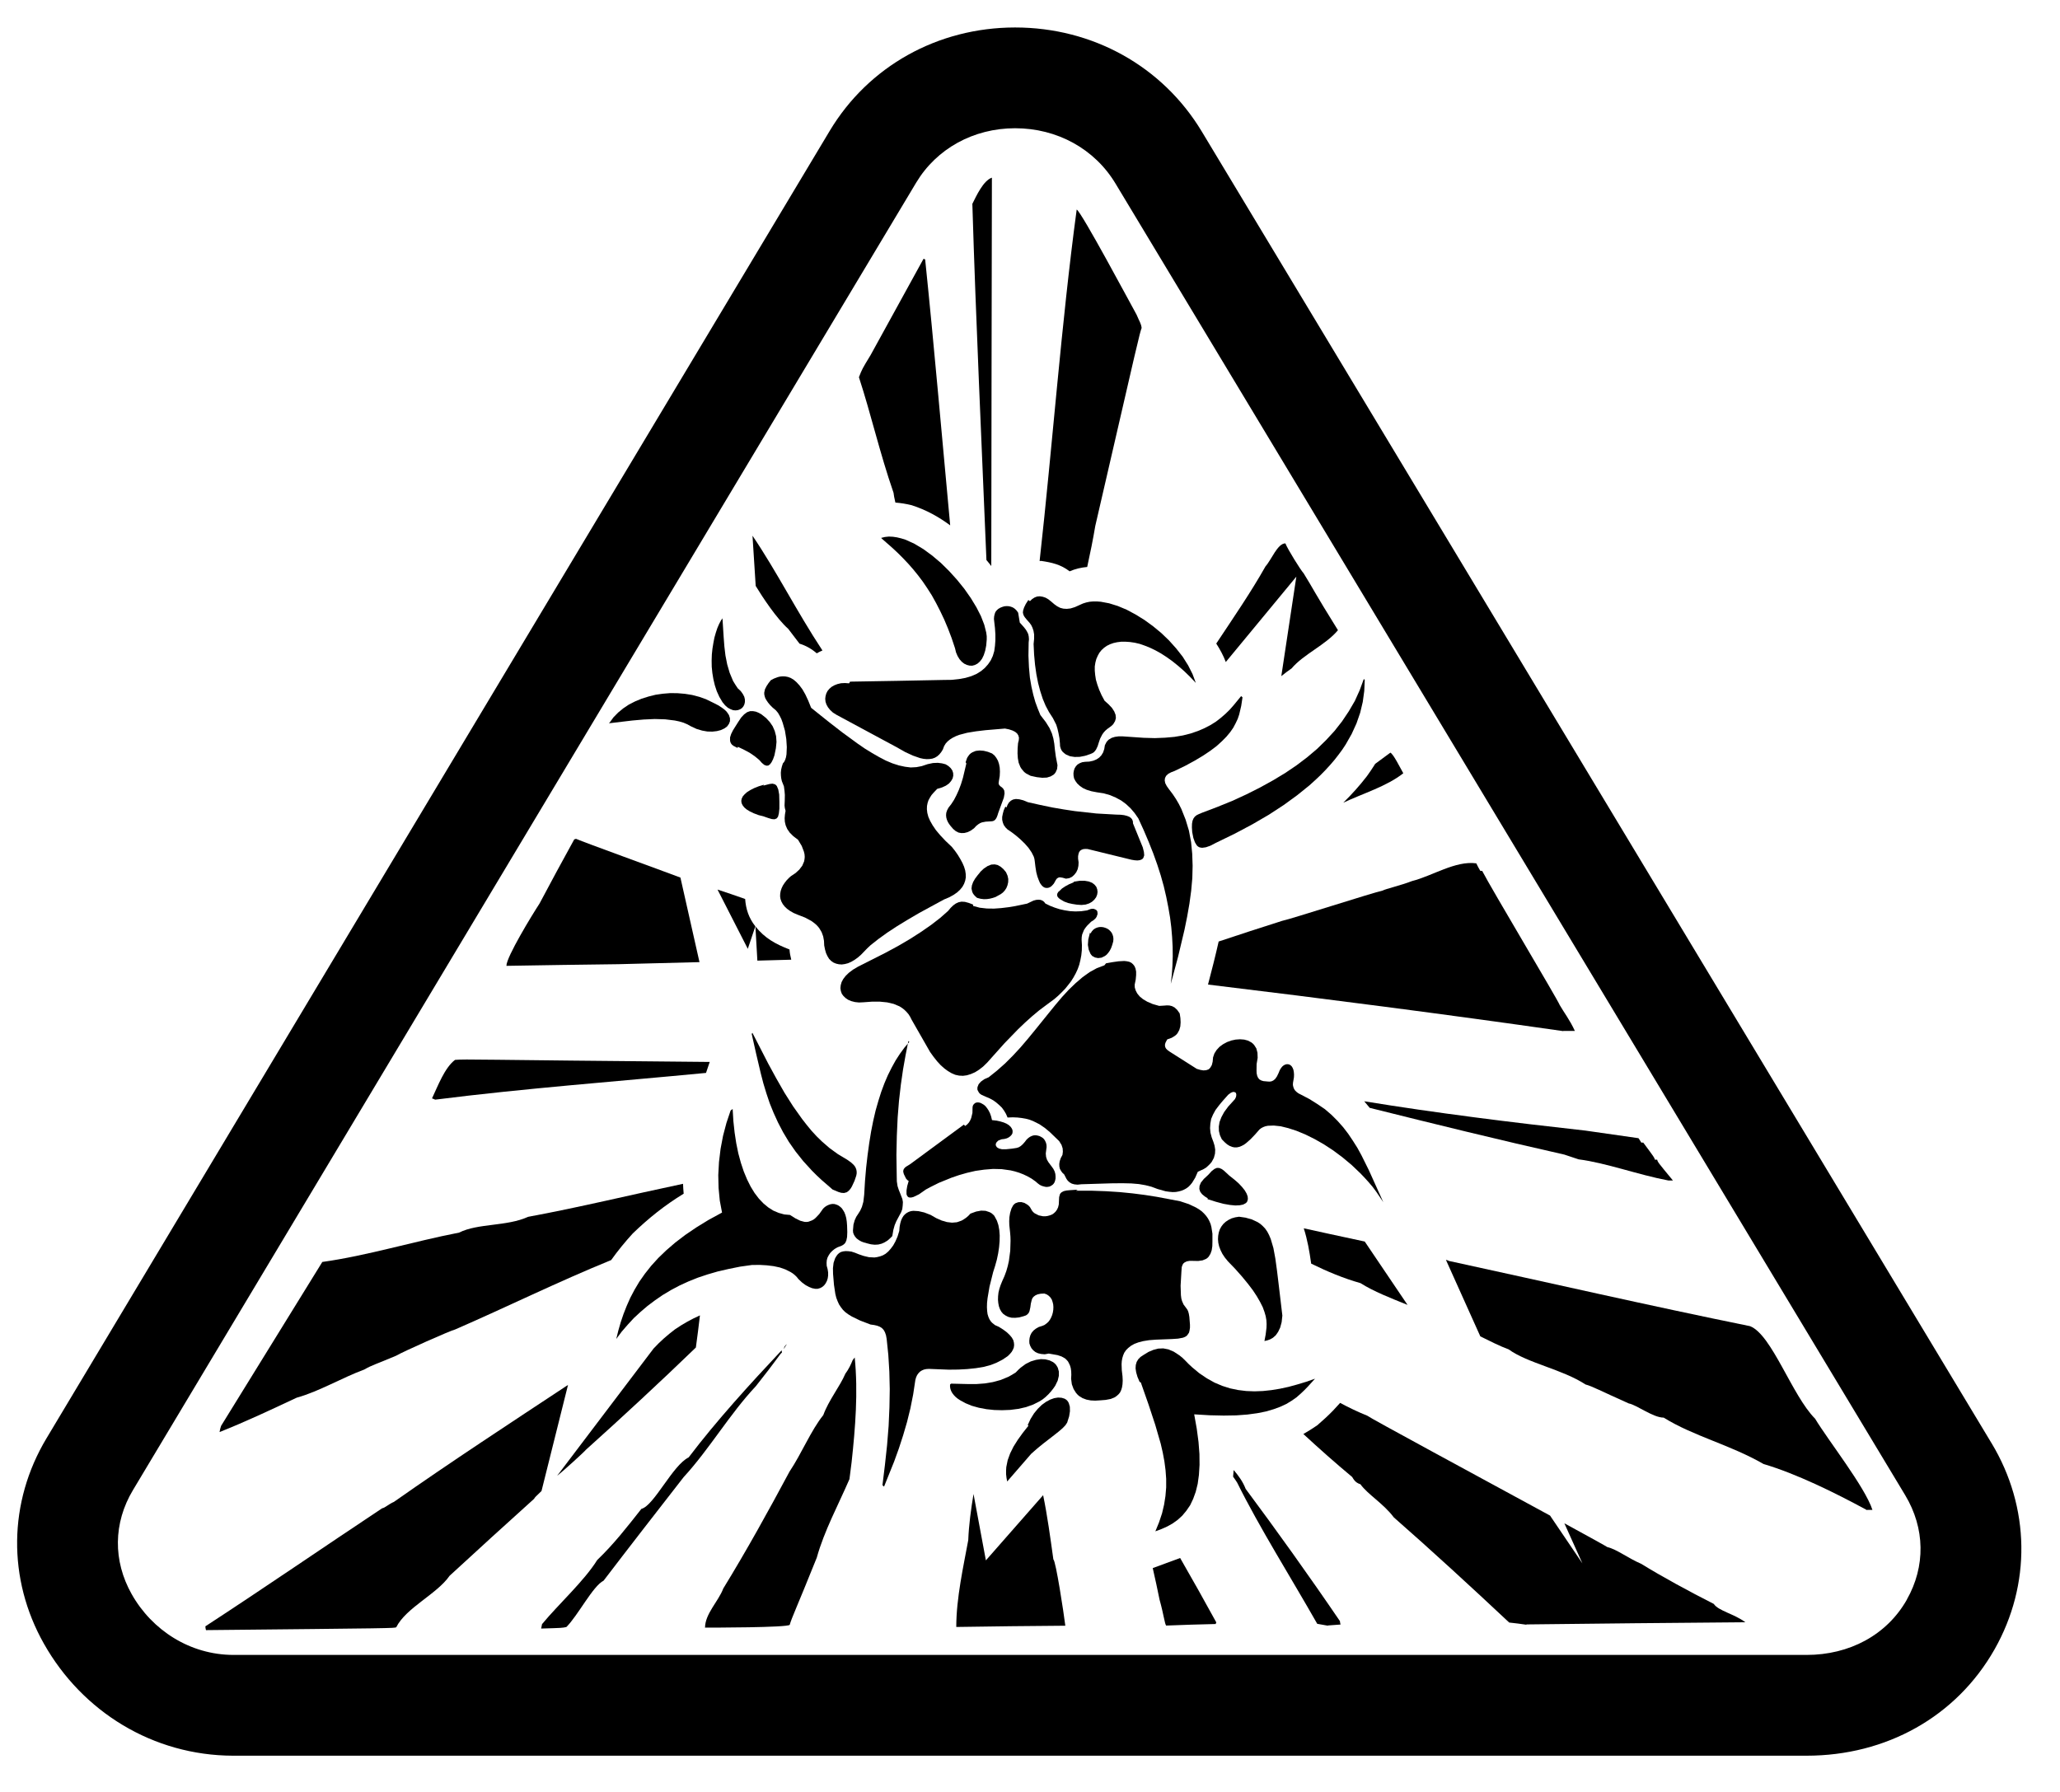 <svg xmlns="http://www.w3.org/2000/svg" viewBox="0 0 200 174">
    <path d="M85.618 52.304l1.042.915.512.48.5.5.493.52.492.56.472.58.46.61.44.65.44.69.41.74.4.78.39.82.37.88.35.92.33.99.1.41.15.35.19.31.21.24.24.19.25.12.27.07.26.01.26-.07.25-.13.23-.2.21-.27.17-.35.14-.43.1-.51.05-.58v-.33l-.05-.36-.19-.75-.32-.83-.44-.86-.54-.89-.63-.9-.71-.88-.76-.84-.8-.79-.85-.72-.86-.63-.87-.52-.85-.39-.42-.13-.41-.1-.4-.06-.4-.02-.38.04-.37.09z"/>
    <path d="M93.75 74.01l.146-.423.107-.164.115-.155.136-.125.154-.096.328-.136.377-.04.395.03.405.1.405.16.242.2.173.23.154.27.107.32.067.35.02.4-.02.43-.08.47-.03.24.06.16.12.12.14.1.13.13.1.18.03.28-.07.41-.54 1.47-.08.26-.08.2-.09.15-.09.1-.11.07-.14.04-.29.02-.34.02-.36.07-.18.07-.19.12-.2.16-.2.22-.32.23-.31.15-.31.08-.29.01-.28-.05-.27-.14-.25-.21-.25-.29-.15-.2-.12-.2-.09-.21-.06-.22-.02-.22.02-.23.08-.24.13-.25.28-.36.26-.4.24-.46.23-.51.21-.56.19-.62.33-1.39z"/>
    <path d="M99.994 58.372l.223-.213.24-.15.242-.09.26-.02.26.04.28.09.28.16.29.23.29.25.28.2.29.15.31.08.33.02.37-.04.42-.13.49-.22.29-.13.32-.1.33-.07.35-.03h.36l.38.03.8.15.84.26.86.36.86.46.86.53.84.61.8.66.76.73.69.77.63.8.53.84.43.85.32.86-.58-.61-.57-.55-.57-.5-.56-.45-.56-.4-.54-.35-.54-.3-.52-.25-.52-.21-.49-.17-.47-.11-.47-.07-.44-.03h-.41l-.4.05-.36.08-.34.12-.3.15-.27.19-.24.22-.21.26-.16.29-.14.32-.09.34-.06.38v.41l.04.43.07.45.14.48.18.5.23.52.29.54.4.36.32.34.22.34.13.33.03.32-.08.29-.18.3-.14.14-.17.13-.25.18-.21.18-.16.18-.14.2-.2.39-.13.38-.11.35-.15.32-.1.14-.12.13-.16.1-.19.08-.51.17-.51.1-.5.01-.45-.07-.39-.17-.16-.12-.15-.13-.12-.16-.08-.18-.06-.22-.01-.23-.05-.54-.09-.48-.1-.44-.12-.39-.33-.65-.37-.57-.33-.62-.28-.67-.24-.74-.21-.79-.17-.86-.13-.92-.09-.98-.05-1.04.05-.5v-.43l-.06-.35-.1-.3-.12-.25-.15-.21-.3-.34-.13-.16-.11-.15-.08-.18-.04-.19.03-.22.09-.27.16-.33.25-.39z"/>
    <path d="M120.632 67.71l-.125.83-.194.83-.144.426-.2.424-.23.434-.3.434-.37.444-.44.444-.51.463-.61.46-.7.47-.8.48-.92.5-1.03.5-.36.14-.28.15-.2.19-.11.21-.03.24.05.26.15.29.22.31.35.46.32.48.28.48.25.5.41 1.03.32 1.06.21 1.11.11 1.13.04 1.18-.03 1.2-.11 1.22-.17 1.25-.22 1.26-.26 1.28-.62 2.61-.71 2.64.1-.87.06-.89.03-.91-.01-.92-.05-.94-.08-.95-.12-.96-.17-.99-.2-1.01-.24-1.03-.29-1.04-.34-1.06-.39-1.09-.44-1.11-.48-1.13-.53-1.16-.36-.52-.4-.47-.44-.41-.48-.35-.52-.28-.57-.24-.6-.17-.66-.1-.52-.1-.46-.14-.37-.17-.3-.21-.25-.23-.18-.25-.13-.25-.05-.26-.01-.25.04-.24.07-.22.13-.21.16-.17.22-.13.23-.09.28-.04.41-.02.37-.08.32-.13.27-.18.21-.22.17-.28.11-.33.06-.37.16-.31.1-.12.11-.11.28-.17.32-.1.36-.05h.4l.87.06 1.17.08 1.08.03.99-.04.91-.08.83-.14.75-.19.7-.24.63-.27.58-.3.53-.33.48-.37.45-.39.42-.41.38-.43.73-.89z"/>
    <path d="M97.717 78.41l.106-.27.135-.22.184-.174.22-.116.272-.05.328.03.386.097.444.183 1.205.27 1.158.242 1.12.192 1.09.165 2.084.23 1.96.11.38.01.34.04.28.07.23.09.17.12.11.14.07.18.01.2.95 2.33.11.44.03.33-.08.24-.06.08-.08.07-.2.08-.24.03-.28-.02-.3-.05-4.25-1.04-.23-.01-.2.02-.16.06-.14.09-.1.14-.06.18-.04.21v.25l.05.36-.02.34-.07.32-.14.3-.19.24-.22.2-.27.13-.32.05-.31-.09-.24-.04h-.1l-.11.04-.11.07-.1.13-.2.36-.13.15-.13.13-.15.09-.15.05-.17.01-.16-.03-.16-.09-.15-.15-.15-.21-.12-.28-.13-.35-.11-.42-.08-.51-.07-.58-.03-.2-.06-.21-.21-.42-.3-.44-.35-.4-.42-.41-.44-.38-.43-.33-.4-.27-.2-.2-.17-.24-.09-.24-.06-.26v-.28l.06-.3.09-.34.16-.36z"/>
    <path d="M132.5 66.022l-.048 1.072-.145 1.06-.25 1.052-.358 1.033-.47 1.03-.58 1.02-.33.5-.37.5-.39.5-.43.5-.45.49-.48.49-.52.49-.54.49-1.19.96-1.32.96-1.44.94-1.58.92-1.71.91-1.87.91-.52.27-.43.15-.36.05-.16-.02-.14-.04-.13-.08-.1-.1-.18-.3-.15-.42-.11-.56-.03-.45.01-.37.05-.28.09-.22.13-.18.17-.14.24-.12.29-.12 1.5-.57 1.45-.59 1.37-.63 1.31-.66 1.25-.69 1.18-.71 1.11-.75 1.03-.78.97-.82.88-.86.82-.89.73-.93.65-.97.59-1.01.47-1.04.4-1.09z"/>
    <path d="M82.53 66.187l4.555-.077 4.544-.088.78-.01.7-.076.63-.115.57-.17.51-.22.43-.27.37-.31.31-.35.26-.38.2-.43.14-.47.07-.51.04-.54v-.57l-.04-.61-.07-.62-.03-.27.02-.25.05-.22.07-.2.13-.17.15-.14.19-.11.2-.08.2-.06.21-.02.22.01.21.05.2.08.19.13.17.17.14.2.08.48.08.48.42.47.17.22.13.22.1.21.05.24.02.27-.03.31-.02 1.27.05 1.13.09 1 .15.88.18.79.2.71.24.65.25.61.53.69.36.58.23.52.14.49.09.51.06.58.09.67.16.83-.04.37-.13.3-.09.13-.12.12-.29.17-.36.11-.45.02-.53-.06-.6-.13-.44-.23-.18-.14-.14-.16-.13-.16-.11-.18-.16-.4-.08-.44-.03-.47.01-.49.04-.5.07-.28.02-.25-.06-.22-.12-.19-.19-.16-.26-.13-.33-.11-.4-.08-1.9.16-.92.11-.85.14-.76.2-.34.13-.3.15-.27.17-.23.19-.19.21-.15.25-.12.32-.16.26-.18.22-.2.18-.23.14-.25.09-.27.04-.28.01-.31-.03-.33-.07-.69-.24-.76-.35-.81-.46-5.85-3.15-.35-.22-.27-.25-.21-.26-.15-.27-.09-.27-.03-.29.03-.25.07-.26.12-.24.18-.22.22-.19.26-.15.31-.12.34-.08.38-.02.41.03z"/>
    <path d="M74.175 76.193l-.51.153-.436.174-.38.193-.31.192-.24.213-.18.203-.11.23-.04.21.03.22.1.21.16.21.24.2.31.19.38.18.45.17.53.14.43.15.34.1.26.02.2-.08.07-.08.07-.1.08-.31.05-.47v-.64l-.02-.72-.09-.5-.14-.33-.09-.1-.1-.07-.23-.06-.27.03-.62.16z"/>
    <path d="M71.647 72.516l.6.29.54.29.48.327.435.357.27.3.232.192.213.076.182-.017.16-.12.15-.2.15-.3.13-.37.14-.69.06-.61-.04-.56-.13-.5-.2-.46-.28-.41-.36-.39-.44-.35-.28-.16-.27-.11-.28-.05h-.28l-.29.1-.29.21-.29.31-.3.45-.49.78-.18.36-.11.34v.3l.03.15.06.13.1.13.14.11.39.2z"/>
    <path d="M70.142 60.03l.116 1.825.068.897.105.888.17.867.24.82.33.792.22.36.24.36.29.27.2.28.14.27.06.26v.25l-.05.22-.09.19-.14.17-.18.12-.21.08-.23.03-.24-.02-.26-.1-.26-.14-.26-.23-.25-.3-.31-.52-.25-.55-.19-.58-.14-.59-.1-.6-.06-.6-.01-.61.02-.59.06-.57.09-.55.1-.52.14-.49.15-.45.17-.39.18-.34.2-.28z"/>
    <path d="M59.114 70.23l2.277-.27 1.11-.097 1.07-.048 1.01.03.93.114.43.09.41.12.38.16.34.19.56.26.54.16.51.09.48.01.44-.05.39-.1.34-.16.26-.19.18-.25.1-.26v-.29l-.1-.31-.21-.31-.16-.16-.18-.15-.46-.31-.61-.31-.62-.3-.65-.23-.69-.18-.69-.11-.71-.06-.71-.01-.73.06-.7.1-.68.17-.67.21-.63.26-.61.31-.55.37-.5.41-.45.46-.37.51z"/>
    <path d="M76.848 85.02l-.25.222-.233.242-.192.25-.165.25-.125.262-.087.26-.048.27-.01.26.038.25.088.253.135.25.18.23.23.22.29.21.35.2.4.17.72.28.58.31.24.17.21.17.18.18.15.18.24.4.15.41.08.44.02.44.08.4.1.35.14.3.16.26.2.2.23.16.25.1.26.06.29.02.29-.04.31-.08.32-.14.32-.19.31-.22.32-.28.31-.32.29-.3.32-.3.76-.6.86-.62.96-.63 1.05-.64 1.11-.65 2.39-1.3.5-.21.42-.23.36-.25.28-.26.23-.28.16-.29.11-.31.06-.32-.01-.33-.05-.34-.11-.36-.16-.37-.2-.37-.24-.4-.28-.4-.31-.39-.61-.58-.51-.54-.42-.5-.32-.47-.25-.44-.17-.39-.1-.38-.04-.35.01-.32.06-.3.09-.27.14-.25.15-.24.18-.21.37-.39.47-.14.37-.17.3-.21.21-.24.15-.26.06-.26-.01-.26-.08-.25-.16-.23-.22-.2-.28-.17-.35-.09-.4-.05-.47.02-.52.11-.57.19-.52.1-.55.03-.56-.07-.6-.13-.62-.2-.64-.27-.65-.34-.68-.39-.7-.43-.71-.49-1.48-1.08L80.34 70l-1.59-1.275-.28-.694-.28-.6-.28-.49-.29-.39-.287-.31-.28-.24-.28-.17-.27-.1-.26-.05-.25-.01-.245.02-.22.05-.395.15-.3.16-.22.28-.19.29-.154.3-.07.32v.17l.04.19.06.19.12.21.15.22.2.24.25.25.31.26.2.24.17.29.16.32.13.36.22.77.13.81.05.78-.03.7-.05.29-.08.25-.1.2-.12.14-.1.31-.07.3-.03.3.01.28.03.27.06.27.2.5.06.46.03.38-.01.57-.02.46.03.24.07.27-.06.35-.03.36.02.35.08.35.15.35.24.35.35.35.46.35.36.6.21.55.06.25.02.26-.02.22-.04.22-.18.42-.14.18-.14.19-.37.34-.46.31z"/>
    <path d="M105.88 90.636l.125-.203.145-.164.174-.12.183-.08.203-.05.192-.01.203.02.203.06.192.08.165.11.144.14.12.15.09.19.06.2.02.22-.02.24-.1.35-.11.3-.13.25-.15.21-.15.17-.17.13-.33.16-.33.04-.3-.06-.26-.14-.1-.11-.08-.11-.17-.4-.08-.46.04-.54.16-.64z"/>
    <path d="M104.268 85.61l.56-.088h.482l.396.068.318.125.242.183.173.213.09.25.03.25-.04.26-.1.25-.17.23-.23.21-.28.16-.34.11-.4.04-.45-.03-.44-.07-.41-.09-.4-.15-.37-.22-.13-.1-.09-.1-.06-.1-.01-.11v-.1l.05-.1.06-.1.11-.09.26-.25.32-.21.37-.2.41-.17z"/>
    <path d="M95.122 84.702l.395-.366.377-.25.347-.137.33-.02.28.06.29.16.27.23.26.31.15.34.07.32-.01.32-.07.3-.11.27-.16.24-.18.19-.2.15-.51.28-.27.09-.28.07-.28.04-.3.01-.32-.04-.34-.09-.17-.15-.13-.14-.1-.14-.07-.16-.07-.31.04-.31.12-.33.19-.33.25-.33.28-.34z"/>
    <path d="M94.475 87.964l.647.173.685.077.704.01.69-.05.7-.085.67-.11 1.15-.24.61-.29.26-.07.23-.02.21.02.18.07.16.12.12.16.45.22.46.18.47.15.49.11.51.08.53.03.56-.02.57-.08.37-.14.16-.02.14.01.21.09.08.08.05.09.02.24-.09.26-.08.13-.13.13-.15.12-.18.11-.39.39-.16.2-.14.21-.09.22-.09.23-.04.24-.01.26.03.52-.01.51-.05.48-.09.47-.11.45-.15.42-.19.41-.22.4-.24.38-.28.36-.29.36-.33.34-.35.34-.37.32-.81.6-.68.51-.67.56-.68.61-.67.64-1.32 1.36-1.27 1.42-.41.46-.4.39-.4.31-.4.25-.39.17-.39.12-.38.05-.38-.02-.37-.08-.35-.15-.36-.21-.35-.26-.35-.31-.35-.38-.34-.43-.34-.47L88.5 99l-.14-.28-.16-.25-.19-.22-.21-.206-.22-.17-.25-.16-.56-.235-.635-.15-.71-.07h-.767l-.82.06-.444.02-.38-.04-.357-.09-.31-.13-.25-.17-.21-.2-.16-.22-.093-.27-.04-.27.03-.29.085-.3.16-.3.24-.31.31-.3.4-.3.47-.28 2.67-1.35 1.24-.67 1.16-.68 1.06-.68.98-.68.88-.68.77-.68.25-.3.25-.24.25-.18.26-.12.29-.06.33.02.37.1.42.16z"/>
    <path d="M107.22 93.733l-.723.27-.704.386-.686.49-.675.58-.666.64-.655.71-.65.77-.65.8-1.34 1.66-.69.84-.7.82-.74.8-.76.76-.79.7-.8.64-.43.19-.32.23-.12.13-.11.13-.11.28-.01.14.01.13.14.26.11.12.15.1.4.18.38.16.35.19.29.21.29.25.25.24.22.3.19.32.15.35.51-.02.46.02.42.05.4.07.37.1.33.13.6.3.53.36.49.41.9.87.23.37.11.34.02.32-.04.31-.17.32-.1.3-.04.26.01.25.05.22.11.2.13.18.18.17.22.43.13.18.18.16.21.12.25.07.31.03.37-.04 2.91-.09 1.07-.01.87.02.72.06.64.11.59.15.59.22.78.22.35.05.33.03.31-.01.28-.05.26-.07.25-.1.22-.12.21-.15.19-.19.18-.22.3-.49.25-.57.58-.27.24-.15.2-.18.18-.18.15-.18.21-.39.11-.41.02-.39-.06-.38-.11-.36-.17-.45-.12-.46-.04-.44.03-.45.08-.45.18-.42.24-.44.31-.41.2-.25.23-.27.49-.55.27-.2.22-.08.16.03.06.04.05.05.03.17-.03.2-.1.21-.17.19-.49.54-.39.53-.27.5-.18.47-.07.44.01.43.1.41.18.39.26.27.25.22.24.15.24.1.23.05h.24l.23-.05.23-.09.23-.12.22-.16.43-.38.43-.45.43-.49.17-.13.19-.1.21-.08.25-.05.57-.02.67.07.73.18.8.26.85.35.89.44.9.51.92.6.9.67.89.742.85.81.41.43.4.44.39.46.37.5.66.98-1.4-3.103-.73-1.47-.39-.71-.43-.68-.45-.67-.49-.64-.55-.62-.59-.59-.64-.55-.72-.49-.78-.49-.86-.45-.21-.107-.18-.135-.15-.15-.102-.16-.065-.18-.04-.19.01-.208.04-.23.05-.3.01-.28-.02-.24-.04-.21-.07-.18-.09-.15-.11-.11-.13-.075-.13-.03h-.13l-.15.04-.147.08-.13.11-.126.16-.12.2-.095.24-.173.36-.17.24-.18.15-.17.08-.18.03-.19-.01-.43-.04-.22-.07-.18-.11-.12-.16-.08-.19-.05-.24-.01-.27.01-.62.1-.6-.02-.504-.11-.412-.21-.33-.12-.13-.15-.12-.33-.175-.37-.1-.41-.03-.42.03-.42.09-.41.15-.39.21-.34.25-.28.3-.22.346-.13.38-.04.427-.084.33-.142.24-.08.09-.094.08-.23.08-.27.02-.3-.05-.34-.1-2.63-1.67-.21-.15-.14-.14-.08-.146-.03-.15.01-.15.05-.154.16-.3.42-.15.33-.2.14-.12.11-.13.17-.31.1-.35.03-.39-.02-.42-.07-.454-.25-.35-.25-.23-.25-.13-.25-.06-.25-.01-.24.02-.5.03-.63-.18-.52-.223-.41-.24-.33-.27-.24-.29-.15-.29-.09-.29-.01-.28.1-.49.04-.43v-.35l-.06-.3-.1-.23-.14-.18-.16-.14-.2-.098-.23-.05-.25-.03-.56.03-.6.085-.62.11z"/>
    <path d="M117.236 116.435l.83.26.724.194.627.11.52.05.425-.02.338-.07.24-.13.088-.08.067-.1.058-.22-.02-.25-.095-.27-.183-.32-.27-.34-.34-.36-.414-.36-.48-.38-.53-.49-.23-.16-.22-.09-.22-.01-.24.1-.28.22-.32.35-.43.4-.29.36-.13.32-.02.3.08.26.18.24.25.21.31.2z"/>
    <path d="M119.108 122.36l.8.83.676.762.578.704.483.636.386.59.31.54.25.492.17.463.12.414.07.4.02.37-.01.35-.08.66-.12.64.27-.06.28-.1.28-.16.27-.24.23-.33.2-.42.14-.52.07-.64-.36-3.04-.16-1.32-.16-1.17-.19-1.03-.26-.88-.16-.38-.18-.34-.21-.3-.24-.25-.23-.2-.26-.17-.56-.26-.61-.17-.63-.09-.37.06-.35.1-.3.15-.27.18-.23.21-.19.25-.15.27-.1.3-.06.32-.02.34.03.35.08.35.14.37.18.36.24.36.28.34z"/>
    <path d="M93.578 109.2l-5.23 3.85-.395.24-.125.116-.087.115-.04.13-.01.12.06.23.21.43.13.15.13.09-.14.49-.07.43v.35l.04.13.07.11.09.07.13.03.16-.01.19-.05.52-.25.69-.48.39-.21.86-.43 1.23-.5.73-.25.77-.22.82-.19.85-.12.86-.07.84.02.86.12.42.1.42.13.41.16.4.19.39.22.38.27.22.19.2.15.21.1.21.06.19.04.17-.01.17-.03.14-.07.14-.09.11-.11.09-.14.06-.18.04-.19v-.21l-.02-.23-.07-.25-.12-.24-.15-.21-.33-.44-.14-.24-.09-.28-.03-.33.05-.39.03-.23-.01-.22-.05-.2-.08-.18-.1-.16-.13-.13-.16-.1-.16-.08-.18-.05-.18-.03-.19.01-.18.05-.19.09-.17.12-.17.16-.15.2-.21.24-.19.17-.19.12-.21.07-.45.07-.6.06h-.38l-.29-.07-.2-.12-.1-.15-.02-.17.09-.18.17-.16.32-.12.26-.03.23-.06.19-.09.16-.12.12-.13.08-.14.02-.16-.01-.16-.07-.16-.11-.16-.17-.16-.22-.14-.28-.12-.33-.1-.36-.08-.45-.05-.09-.37-.11-.31-.14-.27-.14-.21-.15-.19-.16-.14-.17-.1-.15-.08-.16-.04-.13-.01-.14.02-.11.05-.09.08-.08.09-.05.12-.02.14-.01.52-.06.25-.06.25-.1.23-.12.2-.16.18-.2.16z"/>
    <path d="M99.85 138.434l-.55.695-.483.67-.415.66-.328.66-.24.66-.136.67-.02.34v.35l.04.35.067.36 2.334-2.69.59-.52.59-.48 1.06-.82.44-.35.36-.31.28-.29.17-.26.19-.6.08-.5-.01-.44-.1-.34-.07-.14-.1-.13-.11-.09-.13-.08-.3-.09-.34-.02-.37.06-.39.14-.41.22-.4.29-.39.38-.37.45-.33.53-.28.6z"/>
    <path d="M110.637 134.17l-.204-.483-.125-.434-.058-.385.02-.33.086-.298.155-.26.22-.223.29-.192.47-.29.48-.203.48-.125.49-.02.5.097.52.222.53.347.28.222.28.27.34.348.35.327.71.59.73.49.73.407.75.318.76.242.78.163.8.097.8.03.81-.03.82-.087.83-.135.85-.184.84-.23.86-.26.86-.3-.68.75-.35.36-.38.36-.4.35-.46.32-.51.31-.58.27-.65.24-.75.22-.85.17-.96.13-1.08.08-1.21.02-1.36-.03-1.51-.09.25 1.4.17 1.28.09 1.17.01 1.06-.06.97-.12.87-.19.77-.25.69-.29.61-.37.54-.4.48-.45.41-.49.35-.52.29-.56.25-.59.22.36-.88.29-.87.2-.85.13-.83.07-.83v-.84l-.06-.83-.11-.85-.16-.86-.2-.87-.53-1.83-.65-1.97-.75-2.14z"/>
    <path d="M104.46 115.615h1.506l1.41.05 1.33.085 1.264.126 1.198.154 1.166.184 2.24.425.848.28.695.33.3.18.26.19.22.21.204.23.17.24.14.26.12.28.08.3.1.65v.76l-.01.45-.06.4-.12.34-.18.29-.11.11-.14.1-.34.14-.42.06-.52-.01h-.33l-.27.05-.2.1-.14.12-.08.16-.06.18-.03.42-.08 1.38.03.92.04.32.07.25.15.34.18.24.19.26.08.18.06.22.05.3.03.38.03.37v.3l-.04.26-.05.21-.11.17-.12.15-.16.1-.2.08-.48.09-.6.04-1.56.06-.65.05-.56.09-.47.12-.4.15-.32.18-.27.21-.22.22-.17.25-.11.26-.08.27-.05.28-.02.3.02.58.07.59.02.42-.02.36-.05.31-.08.26-.11.23-.15.18-.17.15-.18.13-.42.17-.48.09-.5.04-.51.03-.43-.02-.42-.08-.38-.14-.35-.22-.15-.14-.14-.16-.23-.37-.17-.46-.07-.54.02-.37-.01-.34-.04-.3-.07-.25-.1-.22-.1-.19-.14-.16-.15-.14-.34-.19-.39-.13-.85-.15-.39.07-.35-.03-.3-.07-.26-.12-.21-.17-.17-.2-.12-.23-.08-.24-.01-.26.03-.27.07-.25.12-.24.18-.22.24-.19.28-.16.35-.11.21-.09.19-.14.18-.16.15-.2.12-.22.1-.24.07-.26.04-.26.01-.26-.02-.26-.06-.24-.08-.23-.13-.2-.16-.16-.19-.13-.24-.09-.36.02-.29.06-.22.1-.16.12-.12.14-.07.17-.09.37-.05.37-.08.36-.07.16-.11.132-.16.12-.22.077-.44.12-.39.04-.36-.01-.31-.08-.26-.13-.23-.16-.18-.21-.14-.25-.1-.28-.06-.31-.03-.32.01-.35.04-.36.09-.37.12-.36.15-.37.22-.49.18-.49.14-.49.11-.49.13-.98.03-.98-.01-.39-.03-.38-.08-.76-.01-.383.02-.39.07-.41.13-.424.16-.3.11-.12.117-.09.28-.1.29-.01.3.08.29.17.124.1.126.14.19.33.12.15.16.13.38.19.422.087h.23l.21-.03.22-.06.204-.08.18-.12.16-.15.14-.19.11-.23.07-.28.015-.31.02-.41.08-.29.07-.1.09-.08.21-.112.27-.06.31-.03.78-.05z"/>
    <path d="M92.237 134.44v.22l.038.214.077.203.106.192.146.19.173.18.194.16.24.16.53.29.61.25.68.19.74.14.76.08.76.02.78-.03.79-.1.75-.17.7-.25.65-.33.29-.19.27-.22.29-.28.25-.28.21-.27.18-.26.24-.5.11-.46v-.42l-.1-.36-.09-.16-.1-.15-.13-.13-.14-.11-.35-.17-.4-.1-.44-.02-.47.07-.5.15-.5.25-.49.36-.24.22-.23.24-.37.23-.36.2-.76.31-.74.2-.79.13-.8.06h-.82l-1.65-.04z"/>
    <path d="M85.83 144.348l.985-2.45.453-1.254.414-1.274.378-1.293.327-1.322.27-1.36.212-1.4.07-.25.1-.222.13-.183.15-.155.18-.115.2-.087.23-.05.26-.017 1.93.076.92-.01.87-.048.83-.086.76-.126.69-.183.58-.23.58-.3.5-.34.2-.2.17-.2.12-.21.09-.22.03-.24-.02-.23-.06-.24-.14-.25-.21-.25-.27-.26-.36-.27-.43-.27-.36-.16-.14-.11-.16-.13-.13-.15-.12-.19-.1-.23-.08-.26-.04-.31-.02-.36.01-.41.05-.47.19-1.12.35-1.4.19-.6.17-.61.13-.62.09-.6.05-.58.01-.56-.04-.52-.09-.49-.14-.42-.19-.36-.09-.15-.14-.13-.15-.12-.17-.08-.36-.12-.43-.02-.49.09-.55.2-.21.22-.21.18-.22.15-.22.13-.46.16-.47.04-.5-.06-.51-.15-.52-.23-.54-.31-.62-.24-.57-.13-.5-.03-.23.03-.21.07-.19.1-.17.13-.15.16-.13.21-.11.25-.08.29-.06.33-.03.38-.17.55-.2.46-.22.4-.24.32-.24.27-.26.22-.26.15-.27.1-.28.07-.27.04-.54-.03-.51-.12-.47-.16-.37-.15-.34-.11-.31-.04-.27-.01-.24.03-.21.06-.18.11-.15.14-.12.17-.11.19-.15.44-.06.52.01.55.09 1.07.13.87.093.38.13.34.14.31.18.27.2.26.24.23.29.21.326.2.8.39 1.02.39.36.05.3.07.25.1.2.13.16.17.13.23.1.29.066.36.16 1.55.1 1.63.04 1.69-.03 1.76-.08 1.81-.15 1.87-.208 1.92-.24 1.97z"/>
    <path d="M88.194 101.075l-.27 1.36-.25 1.41-.213 1.476-.18 1.57-.13 1.62-.08 1.76-.04 1.88.03 2.01.01.55.07.46.12.37.13.32.22.57.05.29-.02.33-.04.35-.11.3-.3.56-.17.32-.16.38-.13.47-.1.59-.23.23-.24.21-.28.17-.29.13-.32.08-.35.02-.36-.04-.4-.1-.29-.08-.26-.1-.23-.13-.2-.15-.16-.18-.11-.18-.08-.2-.02-.22.05-.58.12-.42.15-.33.19-.29.19-.3.17-.37.14-.5.08-.68.08-1.34.11-1.29.14-1.22.16-1.17.18-1.11.21-1.06.23-.99.26-.91.28-.89.32-.86.33-.77.37-.74.38-.69.42-.65.44-.6.47-.55z"/>
    <path d="M72.98 100.39l.433 1.93.453 1.92.25.965.29.955.32.955.375.927.43.945.5.956.56.936.65.93.74.93.84.92.46.46.49.46 1.06.92.57.24.27.08.27.02.26-.07.13-.09.13-.12.13-.16.12-.2.25-.54.17-.5.04-.21v-.19l-.03-.18-.06-.17-.08-.15-.11-.14-.28-.26-.37-.26-.9-.54-.8-.58-.76-.66-.5-.49-.48-.52-.47-.57-.46-.59-.88-1.24-.83-1.31-.8-1.4-.78-1.43-1.53-2.98z"/>
    <path d="M70.933 107.83l-.405 1.205-.328 1.245-.24 1.264-.155 1.284-.07 1.272.03 1.255.116 1.215.22 1.168-1.31.714-1.18.724-1.08.733-.97.74-.87.75-.78.75-.69.76-.61.77-.54.77-.47.79-.41.78-.35.79-.31.79-.27.8-.23.8-.2.81.53-.71.58-.67.6-.65.65-.6.68-.58.72-.54.74-.51.8-.48.83-.44.87-.4.92-.37.96-.32 1-.29 1.05-.24 1.09-.22 1.14-.16.75-.01.7.04.66.08.61.13.54.19.5.25.22.14.21.17.18.18.16.2.35.33.34.25.33.18.3.12.29.06h.26l.24-.07.2-.11.18-.15.15-.2.12-.23.08-.25.04-.28v-.3l-.05-.32-.09-.33-.01-.28.02-.26.07-.25.12-.23.14-.21.19-.2.23-.19.27-.16.46-.18.17-.11.14-.14.11-.24.07-.34.02-.47-.02-.64-.03-.38-.05-.34-.08-.3-.1-.26-.13-.22-.14-.2-.16-.14-.17-.12-.19-.08-.18-.05-.19-.01-.19.03-.18.06-.19.09-.18.12-.17.16-.37.52-.36.38-.17.14-.18.1-.35.13-.18.02-.2-.01-.41-.11-.47-.23-.52-.33-.56-.05-.54-.15-.52-.22-.49-.31-.47-.39-.44-.46-.42-.55-.38-.62-.35-.7-.32-.77-.28-.84-.25-.92-.2-.98-.16-1.05-.12-1.11-.07-1.17z"/>
    <path d="M19.998 158.282c-.03-.122-.06-.245-.06-.368 5.692-3.71 11.354-7.604 17.17-11.467.214 0 .673-.43 1.132-.613 5.55-3.9 11.24-7.617 16.907-11.36l-2.573 10.3c-.547.53-.655.616-.715.753-2.76 2.483-5.48 4.967-8.21 7.48-1.23 1.78-4.23 3.098-5.18 4.998-.22.093-.22.093-18.49.277z"/>
    <path d="M67.956 127.72c-.106.996-.257 2.052-.396 3.122-3.46 3.342-7.13 6.745-10.682 9.934-.055.11-2.24 2.103-2.792 2.528l9.362-12.357c.654-.707 1.323-1.294 2.09-1.873.786-.54 1.59-.985 2.418-1.353z"/>
    <path d="M52.533 158.16c.03-.154.06-.307.092-.46 1.622-1.963 4.102-4.2 5.356-6.224 1.63-1.563 2.91-3.22 4.29-4.967 1.23-.31 3.03-4.24 4.59-5 2.67-3.53 6-7.18 9.03-10.4 0 .06 0 .12.03.21-.27.24-.49.7-2.54 3.28-2.54 2.7-4.5 6.1-7.01 8.83-2.6 3.34-5.2 6.68-7.77 10.05-1.04.52-2.48 3.37-3.61 4.5-.4.09-.4.09-2.45.15z"/>
    <path d="M68.448 158.068c0-1.38 1.286-2.545 1.775-3.832 2.296-3.74 4.407-7.573 6.428-11.344 1.17-1.747 2.09-4.016 3.28-5.488.52-1.442 1.62-2.79 2.14-4.017.34-.46.55-.92.71-1.318.07-.08.13-.17.2-.26.34 3.36.06 6.82-.3 10.16l-.21 1.65c-1.07 2.48-2.46 5.04-3.17 7.62-2.02 5.03-2.42 5.79-2.63 6.53-.27.27-7.56.27-8.2.27z"/>
    <path d="M92.842 157.976c0-2.82.704-5.918 1.163-8.43.058-1.486.265-2.987.512-4.483l1.2 6.447 5.558-6.33c.41 1.982.693 4.083.994 6.236.24.153 1.01 5.212 1.16 6.438-3.55.03-7.07.06-10.59.122z"/>
    <path d="M113.225 157.853c-.153-.184-.245-1.104-.643-2.514-.207-1.05-.407-1.92-.665-3.08l2.66-.98c1.172 2.04 2.357 4.14 3.514 6.26-.03.03-.06.09-.06.15-1.62.03-3.21.09-4.8.15z"/>
    <path d="M128.927 157.853c-.368-.06-.705-.122-1.04-.184-2.633-4.63-5.602-9.33-7.775-13.71-.11-.18-.25-.38-.394-.58.023-.22.042-.43.056-.64.436.51.882 1.09 1.164 1.83 2.94 3.95 6.152 8.43 9.152 12.84 0 .09.03.21.06.33l-1.223.09z"/>
    <path d="M148.21 157.76c-.583-.09-1.133-.153-1.685-.214-3.765-3.526-7.56-7.02-11.202-10.21-1.01-1.348-2.51-2.207-3.244-3.218-.52-.154-.68-.52-.8-.705-1.62-1.346-3.2-2.752-4.74-4.173.45-.255.89-.53 1.35-.846.53-.46 1.04-.918 1.53-1.425l.69-.75c.86.46 1.73.88 2.63 1.24.23.21 10.93 5.99 17.75 9.7l3.14 4.64-1.75-3.89c2.44 1.33 4.12 2.26 4.17 2.31.92.21 1.99 1.07 3.3 1.63 2.02 1.25 4.62 2.66 7.04 3.89.43.67 2.02.98 3.06 1.78-7.1.06-14.2.12-21.27.21z"/>
    <path d="M181.264 146.632c-3.152-1.717-6.916-3.557-10.04-4.476-3.304-1.9-6.793-2.698-9.7-4.507-1.04 0-2.602-1.23-3.398-1.38-2.755-1.23-3.52-1.66-4.193-1.84-2.265-1.48-5.6-2.06-7.468-3.41-.85-.31-1.81-.8-2.744-1.26l-3.34-7.43c.15.04.26.07.27.1 9.58 2.08 19.47 4.35 29.26 6.34 2.12.83 4.07 6.74 6.31 8.98 1.29 2.14 4.84 6.62 5.57 8.86h-.52z"/>
    <path d="M136.662 126.706c-1.662-.67-3.29-1.304-4.583-2.12-1.62-.45-3.26-1.142-4.78-1.89-.17-1.198-.36-2.307-.72-3.43 1.52.343 3.23.703 5.92 1.285l4.16 6.16z"/>
    <path d="M21.314 139.06c.03-.216.09-.43.153-.614l9.825-15.912c4.376-.613 8.723-1.962 13.283-2.852 1.836-.92 4.62-.582 6.703-1.532 4.917-.906 9.95-2.134 15.036-3.205.012.32.032.64.062.96-1.836 1.12-3.396 2.37-4.944 3.862-.767.842-1.44 1.666-2.096 2.583-5.138 2.09-10.278 4.625-15.16 6.744-.428.092-5.05 2.146-5.722 2.545-1.928.82-2.357.91-3.09 1.34-2.144.79-4.408 2.14-6.55 2.73-2.542 1.19-5.02 2.36-7.5 3.34z"/>
    <path d="M76.1 130.996c.06-.276.06-.276.306-.49-.122.153-.214.306-.306.49z"/>
    <path d="M161.982 114.624c-2.938-.552-6.06-1.717-8.722-2.054l-1.378-.46c-6.34-1.428-12.72-2.994-18.902-4.54-.17-.213-.347-.426-.53-.638 7.044 1.15 14.252 2.046 21.484 2.848l5.142.736c.092.123.183.276.275.43h.19c1.07 1.44 1.07 1.44 1.13 1.654h.22c.06.246.06.246 1.53 2.024h-.43z"/>
    <path d="M42.25 106.775c-.123-.062-.216-.092-.307-.123.58-1.226 1.224-2.974 2.234-3.74 1.256-.09 1.522-.004 24.728.2l-.36 1.066c-8.806.846-17.634 1.498-26.296 2.597z"/>
    <path d="M151.79 100.122c-11.524-1.65-23.19-3.156-34.508-4.523.367-1.39.72-2.78 1.035-4.18 2.038-.68 4.09-1.35 6.142-2 .91-.19 8.87-2.76 9.79-2.95.18-.13 1.83-.52 2.84-.92 1.96-.49 4.22-2 6.24-1.72.12.24.24.49.39.73h.18c.92 1.78 7.34 12.51 7.53 13.03.42.73.98 1.44 1.47 2.51h-1.14z"/>
    <path d="M49.167 93.775c0-.858 2.51-4.967 3.213-6.04 1.102-2.085 2.235-4.17 3.367-6.224.06-.03.123-.06.184-.06.77.34 8.04 2.97 10.13 3.76l1.85 8.21-7.86.2c-3.64.04-7.25.1-10.86.16z"/>
    <path d="M69.66 86.375c.892.292 1.788.598 2.685.915.068.962.342 1.834.99 2.656l-.733 2.182-2.94-5.753z"/>
    <path d="M76.815 93.185c-.87.025-1.947.054-3.284.09l-.19-3.322c.91 1.15 1.97 1.72 3.31 2.24.02.313.08.65.17.992z"/>
    <path d="M133.488 74.187c.494-.37.993-.738 1.5-1.106.305.16.887 1.35 1.254 2-1.583 1.26-3.896 1.95-5.827 2.86.823-.81 1.574-1.64 2.29-2.57.28-.39.54-.77.783-1.16z"/>
    <path d="M118.092 62.474c1.667-2.51 3.37-4.99 4.774-7.483.58-.64 1.163-2.23 1.928-2.23.214.55 1.47 2.58 1.775 2.91.88 1.41.98 1.75 3.33 5.52-1.2 1.44-3.34 2.33-4.5 3.71-.33.22-.66.48-1 .75l1.46-9.66-6.85 8.29c-.23-.62-.56-1.22-.93-1.8z"/>
    <path d="M77.617 62.49c-.367-.48-.73-.954-1.088-1.428-1.14-1.012-2.51-3.096-3.16-4.17v-.002l-.31-4.866v-.007c2.34 3.456 4.29 7.352 6.79 11.143-.19.08-.37.17-.55.276-.54-.463-1.1-.764-1.7-.947z"/>
    <path d="M100.933 54.475c1.27-11.39 2.092-22.938 3.6-34.128.46.215 5.265 9.228 5.815 10.21.306.735.43.827.49 1.287-.215.613-.215.613-4.5 19.223-.222 1.325-.492 2.653-.785 3.985-.576.05-1.147.18-1.707.422-.85-.658-1.725-.857-2.76-1.01l-.153.01z"/>
    <path d="M86.928 48.79c-.097-.42-.163-.76-.177-.942-1.34-3.863-2.17-7.572-3.36-11.22.31-.798.31-.798 1.13-2.147 1.72-3.12 3.43-6.25 5.14-9.35.03 0 .09.03.16.06.88 8.53 1.62 17.15 2.43 25.82-1.12-.83-2.34-1.51-3.75-1.96-.54-.13-1.03-.21-1.55-.25z"/>
    <path d="M95.77 54.372c-.472-11.536-1.02-23.057-1.367-34.577.398-.797 1.072-2.268 1.898-2.544-.02 12.57-.05 25.14-.06 37.71-.15-.2-.31-.39-.47-.58z"/>
    <path d="M193.357 140.135L116.68 12.773c-3.81-6.33-10.58-10.105-18.122-10.105h-.024c-7.497.008-14.217 3.76-17.98 10.04L4.51 139.664c-3.71 6.192-3.8 13.648-.243 19.943 3.737 6.615 10.598 10.846 18.354 10.868H175.4c7.712 0 14.53-3.773 18.246-10.326 3.57-6.3 3.464-13.79-.29-20.02zm-8.224 15.188c-1.954 3.447-5.59 5.367-9.735 5.367H22.648c-4.192-.012-7.878-2.385-9.86-5.895-1.83-3.24-1.788-6.923.117-10.103L88.948 17.736c1.98-3.304 5.565-5.28 9.595-5.284h.014c4.077 0 7.718 2.005 9.742 5.367l76.67 127.36c1.93 3.21 1.99 6.91.16 10.14z"/>
</svg>
